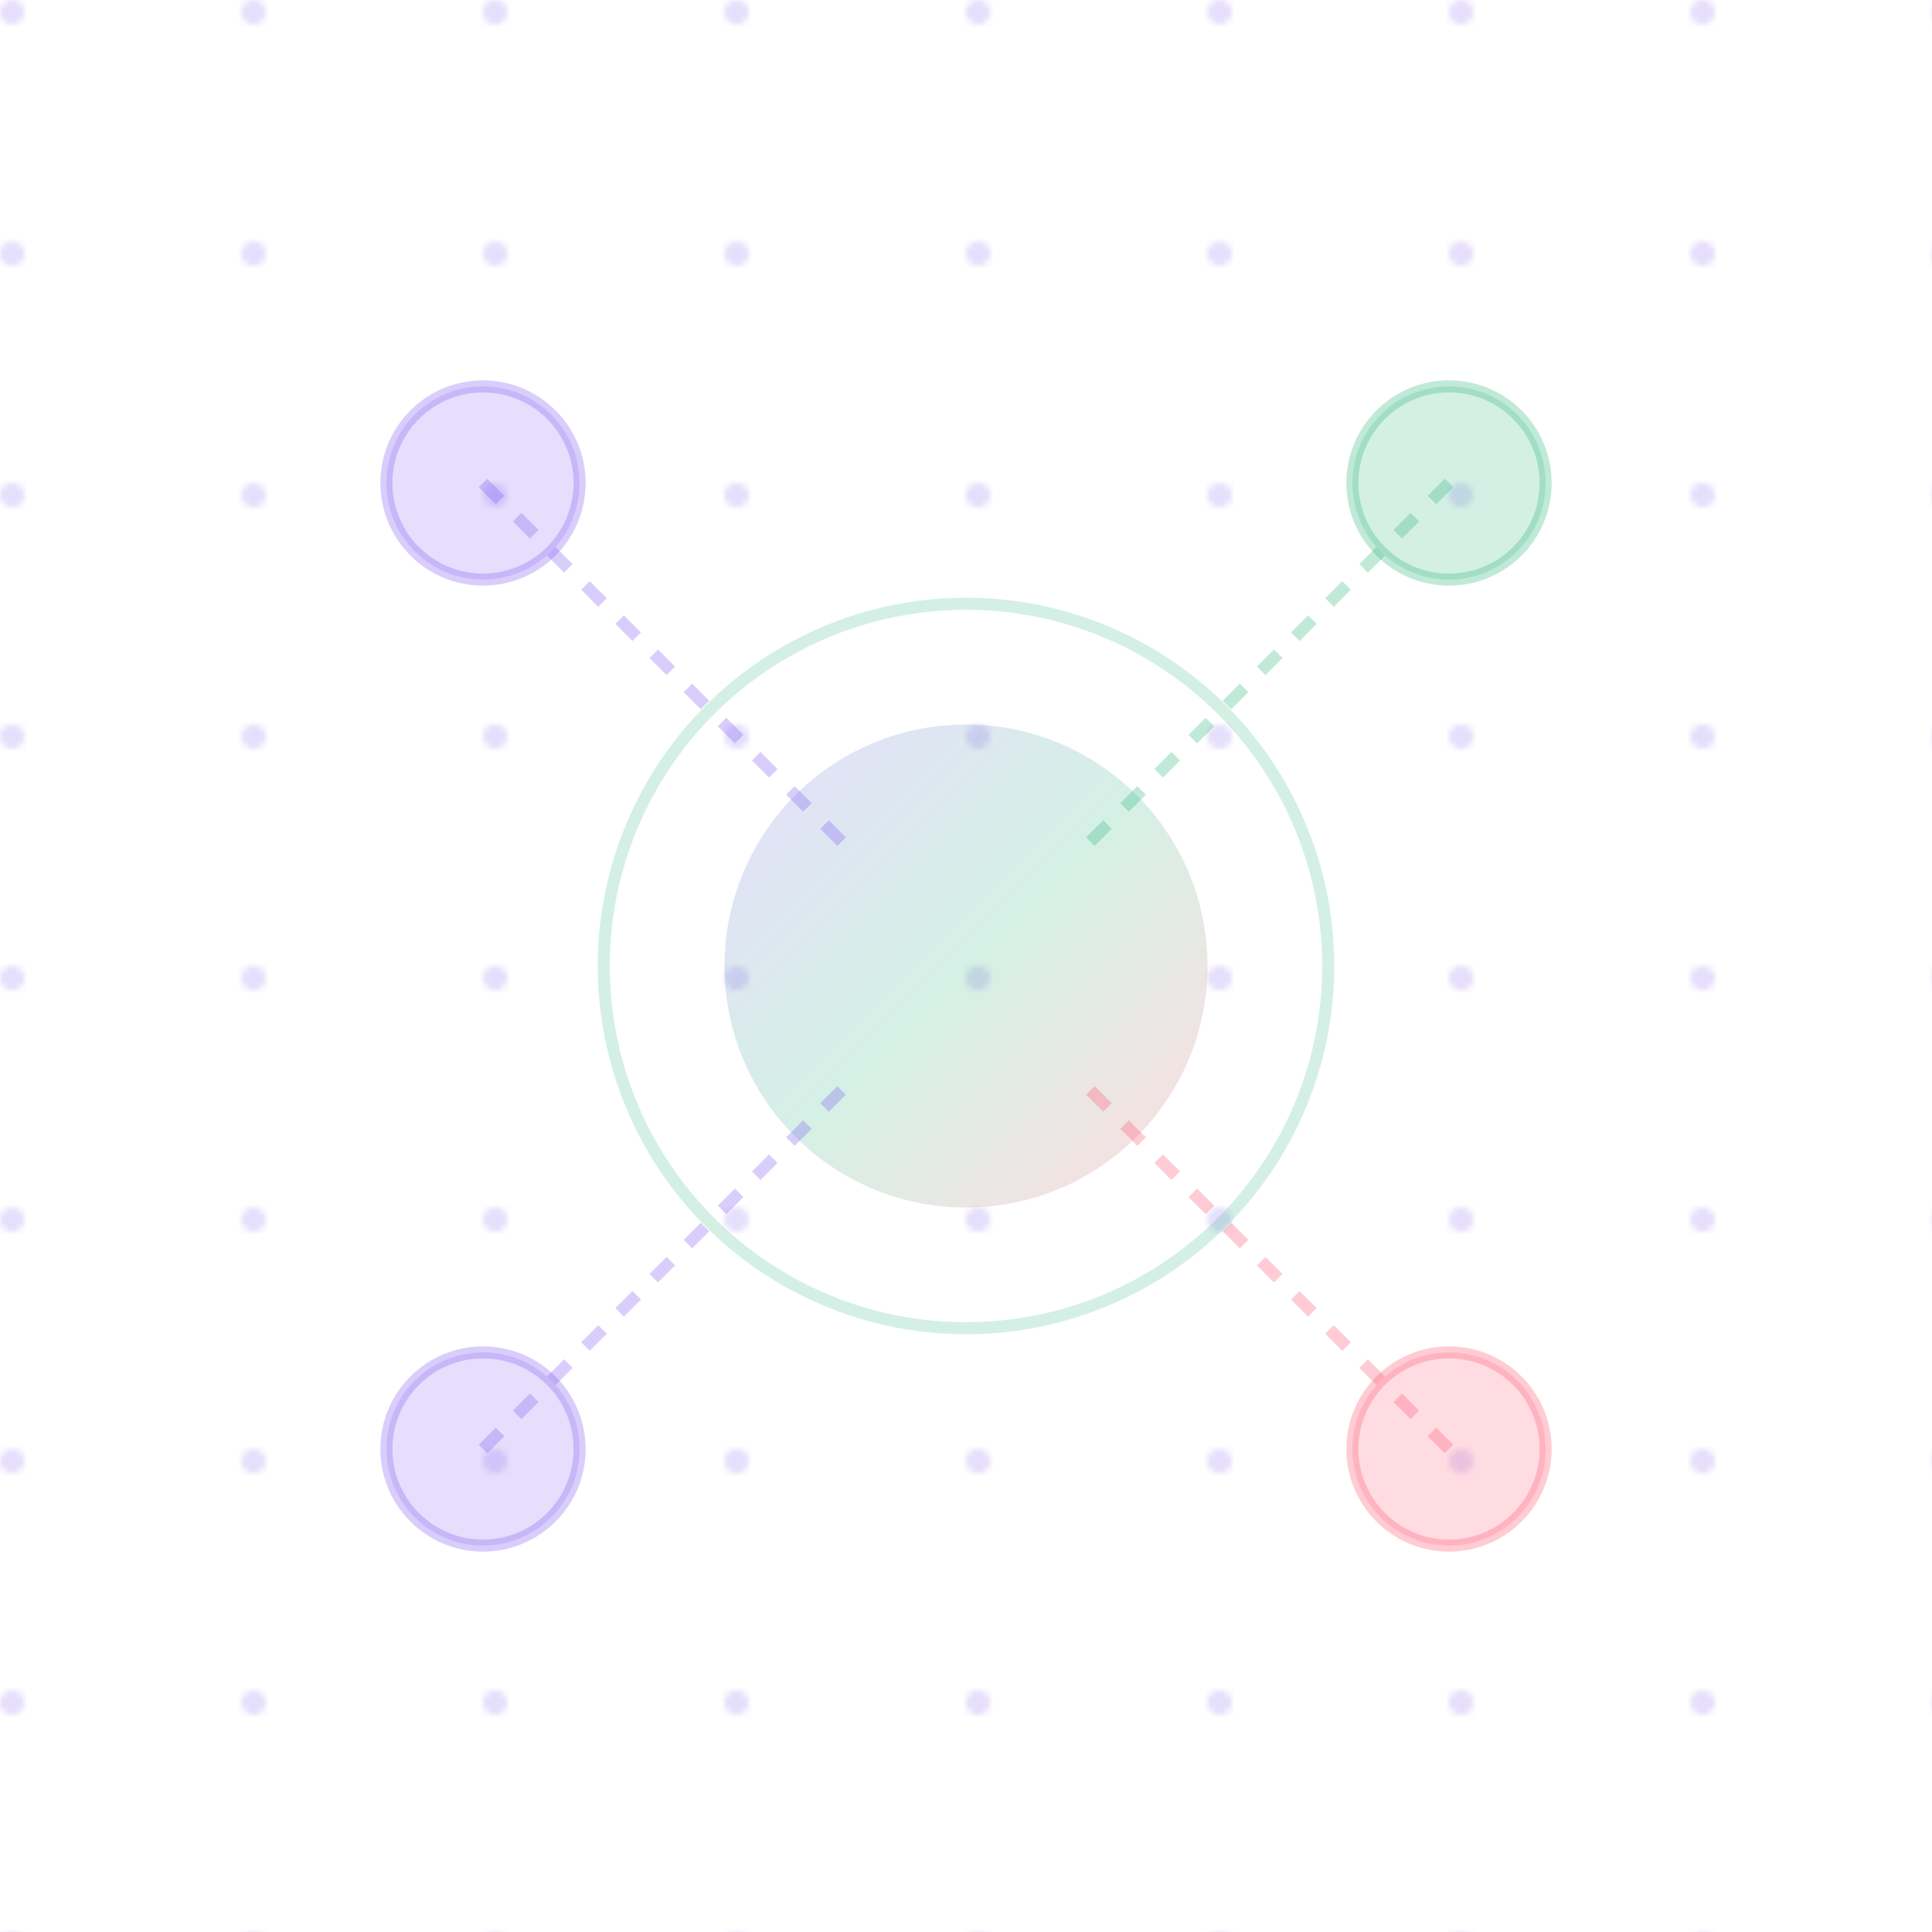 <?xml version="1.0" encoding="UTF-8"?>
<svg width="320" height="320" viewBox="0 0 320 320" fill="none" xmlns="http://www.w3.org/2000/svg">
  <!-- Pattern Definitions -->
  <defs>
    <pattern id="dots" width="40" height="40" patternUnits="userSpaceOnUse">
      <circle cx="2" cy="2" r="2" fill="#7F5AF0" fill-opacity="0.2"/>
    </pattern>
    
    <!-- Gradient Definitions -->
    <linearGradient id="flowGradient" x1="0%" y1="0%" x2="100%" y2="100%">
      <stop offset="0%" stop-color="#7F5AF0" stop-opacity="0.2"/>
      <stop offset="50%" stop-color="#2CB67D" stop-opacity="0.2"/>
      <stop offset="100%" stop-color="#FF5470" stop-opacity="0.2"/>
    </linearGradient>
    
    <!-- Glow Effect -->
    <filter id="glow">
      <feGaussianBlur stdDeviation="4" result="blur"/>
      <feComposite in="SourceGraphic" in2="blur" operator="over"/>
    </filter>
  </defs>
  
  <!-- Background Pattern -->
  <rect width="320" height="320" fill="url(#dots)"/>
  
  <!-- Flow Diagram -->
  <g transform="translate(160 160)">
    <!-- Central Hub -->
    <circle r="40" fill="url(#flowGradient)" filter="url(#glow)"/>
    
    <!-- Connecting Lines -->
    <g>
      <!-- Step 1 -->
      <line x1="-80" y1="-80" x2="-20" y2="-20" stroke="#7F5AF0" stroke-width="2" stroke-opacity="0.3" stroke-dasharray="4 4"/>
      <circle cx="-80" cy="-80" r="16" fill="#7F5AF0" fill-opacity="0.2" stroke="#7F5AF0" stroke-width="2" stroke-opacity="0.3"/>
      
      <!-- Step 2 -->
      <line x1="80" y1="-80" x2="20" y2="-20" stroke="#2CB67D" stroke-width="2" stroke-opacity="0.3" stroke-dasharray="4 4"/>
      <circle cx="80" cy="-80" r="16" fill="#2CB67D" fill-opacity="0.2" stroke="#2CB67D" stroke-width="2" stroke-opacity="0.3"/>
      
      <!-- Step 3 -->
      <line x1="80" y1="80" x2="20" y2="20" stroke="#FF5470" stroke-width="2" stroke-opacity="0.3" stroke-dasharray="4 4"/>
      <circle cx="80" cy="80" r="16" fill="#FF5470" fill-opacity="0.2" stroke="#FF5470" stroke-width="2" stroke-opacity="0.3"/>
      
      <!-- Step 4 -->
      <line x1="-80" y1="80" x2="-20" y2="20" stroke="#7F5AF0" stroke-width="2" stroke-opacity="0.3" stroke-dasharray="4 4"/>
      <circle cx="-80" cy="80" r="16" fill="#7F5AF0" fill-opacity="0.2" stroke="#7F5AF0" stroke-width="2" stroke-opacity="0.3"/>
    </g>
    
    <!-- Animated Pulse -->
    <circle r="60" stroke="#2CB67D" stroke-width="2" stroke-opacity="0.2">
      <animate
        attributeName="r"
        values="60;70;60"
        dur="4s"
        repeatCount="indefinite"
      />
      <animate
        attributeName="stroke-opacity"
        values="0.2;0.1;0.2"
        dur="4s"
        repeatCount="indefinite"
      />
    </circle>
  </g>
</svg> 